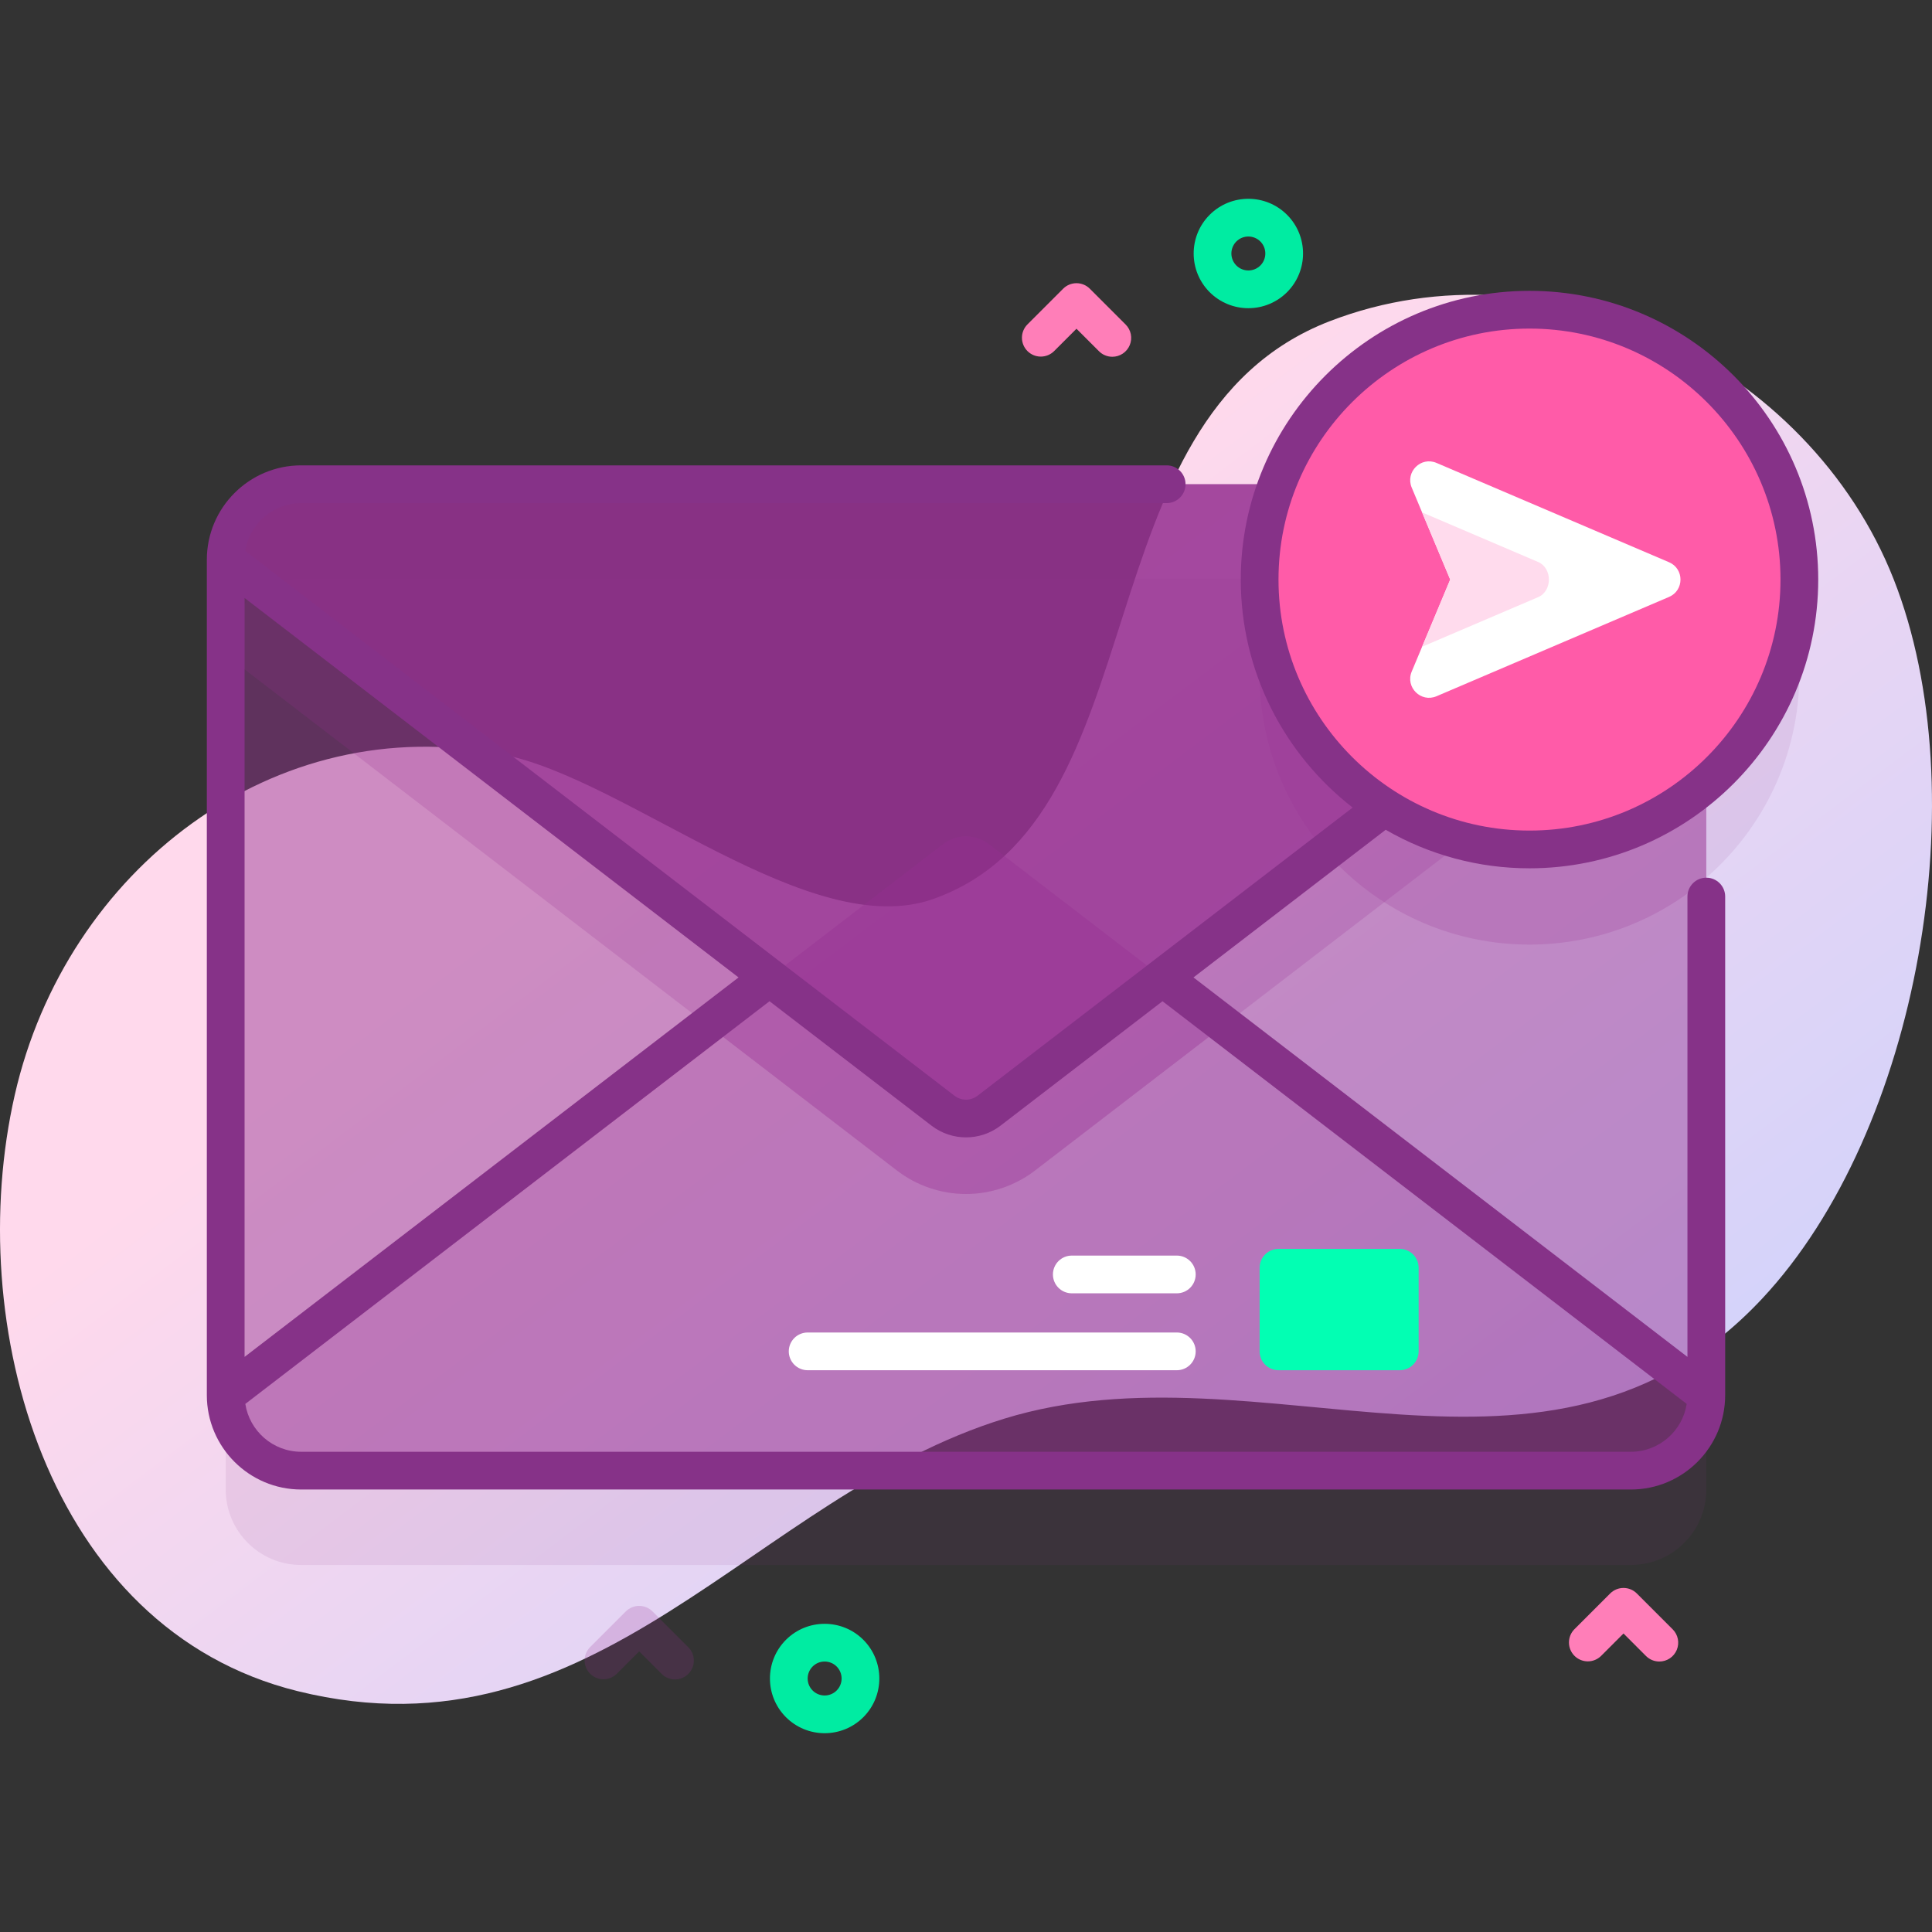 <svg width="136" height="136" viewBox="0 0 136 136" fill="none" xmlns="http://www.w3.org/2000/svg">
<rect x="0" y="0" width="136" height="136" fill="#333333" stroke="none"/>
<g id="Frame" clip-path="url(#clip0_1609_12731)">
<g id="Group">
<path id="Vector" d="M133.31 40.795C127.372 25.685 109.078 16.623 93.584 22.619C75.898 29.464 81.762 57.595 65.698 63.283C57.02 66.356 44.192 54.878 35.425 53.118C19.27 49.875 4.644 61.274 1.043 77.06C-2.631 93.165 3.262 114.675 20.956 119.046C42.033 124.253 53.013 105.306 70.694 99.865C88.839 94.282 109.014 107.468 124.035 91.425C135.133 79.572 139.191 55.759 133.31 40.795Z" fill="url(#paint0_linear_1609_12731)"/>
<path id="Vector_2" opacity="0.1" d="M126.663 47.439C126.663 36.947 118.158 28.442 107.667 28.442C99.538 28.442 92.606 33.549 89.894 40.727H21.201C18.267 40.727 15.889 43.106 15.889 46.04V104.852C15.889 107.786 18.267 110.164 21.201 110.164H114.801C117.735 110.164 120.113 107.786 120.113 104.852V61.783C124.124 58.3 126.663 53.168 126.663 47.439Z" fill="#863288"/>
<path id="Vector_3" d="M114.799 103.524H21.199C18.265 103.524 15.887 101.145 15.887 98.211V39.399C15.887 36.465 18.265 34.087 21.199 34.087H114.799C117.733 34.087 120.111 36.465 120.111 39.399V98.211C120.112 101.145 117.733 103.524 114.799 103.524Z" fill="#963192" fill-opacity="0.4"/>
<g id="Group_2">
<path id="Vector_4" d="M120.113 39.4V61.846C116.779 64.738 112.428 66.492 107.665 66.492C97.173 66.492 88.668 57.986 88.668 47.497C88.668 42.264 90.785 37.522 94.209 34.088H114.8C117.733 34.088 120.113 36.465 120.113 39.4Z" fill="#963192" fill-opacity="0.2"/>
<path id="Vector_5" d="M120.113 39.4V46.097L72.855 82.4C71.469 83.465 69.745 84.049 68 84.049C66.254 84.049 64.531 83.465 63.144 82.4L15.887 46.097V39.4C15.887 36.465 18.267 34.088 21.199 34.088H114.8C117.733 34.088 120.113 36.465 120.113 39.4Z" fill="#963192" fill-opacity="0.2"/>
<path id="Vector_6" d="M69.617 59.423L120.112 98.211C120.112 101.145 117.733 103.524 114.799 103.524H21.199C18.265 103.524 15.887 101.145 15.887 98.211L66.381 59.423C66.845 59.067 67.414 58.873 67.999 58.873C68.584 58.873 69.153 59.067 69.617 59.423Z" fill="#963192" fill-opacity="0.2"/>
</g>
<path id="Vector_7" d="M86.192 72.155L72.855 82.4C71.468 83.465 69.745 84.049 67.999 84.049C66.254 84.049 64.53 83.465 63.144 82.4L49.807 72.155L66.382 59.423C66.846 59.067 67.414 58.873 67.999 58.873C68.584 58.873 69.153 59.067 69.617 59.423L86.192 72.155Z" fill="#963192" fill-opacity="0.2"/>
<path id="Vector_8" d="M66.381 78.187L15.887 39.399C15.887 36.465 18.265 34.087 21.199 34.087H114.799C117.733 34.087 120.111 36.465 120.111 39.399L69.617 78.187C69.153 78.544 68.584 78.737 67.999 78.737C67.414 78.737 66.845 78.544 66.381 78.187Z" fill="#963192" fill-opacity="0.7"/>
<path id="Vector_9" d="M98.534 96.455H89.998C89.646 96.455 89.308 96.315 89.059 96.066C88.81 95.817 88.67 95.479 88.67 95.127V89.242C88.67 88.89 88.81 88.552 89.059 88.303C89.308 88.054 89.646 87.914 89.998 87.914H98.534C98.886 87.914 99.224 88.054 99.473 88.303C99.722 88.552 99.862 88.89 99.862 89.242V95.127C99.862 95.479 99.722 95.817 99.473 96.066C99.224 96.315 98.886 96.455 98.534 96.455Z" fill="#02FFB3"/>
<path id="Vector_10" d="M82.84 91.041H75.447C75.095 91.041 74.757 90.901 74.508 90.652C74.259 90.403 74.119 90.065 74.119 89.713C74.119 89.361 74.259 89.023 74.508 88.774C74.757 88.525 75.095 88.385 75.447 88.385H82.84C83.193 88.385 83.531 88.525 83.779 88.774C84.029 89.023 84.168 89.361 84.168 89.713C84.168 90.065 84.029 90.403 83.779 90.652C83.531 90.901 83.193 91.041 82.84 91.041ZM82.84 96.455H56.853C56.501 96.455 56.163 96.315 55.914 96.066C55.665 95.817 55.525 95.479 55.525 95.127C55.525 94.775 55.665 94.437 55.914 94.188C56.163 93.939 56.501 93.799 56.853 93.799H82.84C83.193 93.799 83.531 93.939 83.779 94.188C84.029 94.437 84.168 94.775 84.168 95.127C84.168 95.479 84.029 95.817 83.779 96.066C83.531 96.315 83.193 96.455 82.84 96.455Z" fill="white"/>
<path id="Vector_11" d="M107.667 59.795C118.158 59.795 126.663 51.29 126.663 40.798C126.663 30.306 118.158 21.801 107.667 21.801C97.175 21.801 88.67 30.306 88.67 40.798C88.67 51.29 97.175 59.795 107.667 59.795Z" fill="#FF5BA8"/>
<path id="Vector_12" d="M107.667 61.123C118.874 61.123 127.991 52.005 127.991 40.798C127.991 29.591 118.874 20.473 107.667 20.473C96.459 20.473 87.342 29.591 87.342 40.798C87.342 47.318 90.431 53.126 95.218 56.847L68.81 77.134C68.578 77.312 68.293 77.408 68.001 77.408C67.708 77.408 67.424 77.312 67.192 77.134L17.264 38.781C17.562 36.877 19.214 35.415 21.201 35.415H82.126C82.478 35.415 82.816 35.275 83.065 35.026C83.314 34.777 83.454 34.439 83.454 34.087C83.454 33.734 83.314 33.397 83.065 33.147C82.816 32.898 82.478 32.758 82.126 32.758H21.201C17.54 32.758 14.56 35.737 14.56 39.399V98.211C14.56 101.873 17.54 104.852 21.201 104.852H114.801C118.462 104.852 121.441 101.873 121.441 98.211V63.111C121.441 62.759 121.301 62.421 121.052 62.172C120.803 61.923 120.466 61.783 120.113 61.783C119.761 61.783 119.423 61.923 119.174 62.172C118.925 62.421 118.785 62.759 118.785 63.111V95.516L84.013 68.805L97.544 58.411C100.621 60.19 104.112 61.126 107.667 61.123ZM51.989 68.805L17.217 95.516V42.094L51.989 68.805ZM118.733 98.826C118.436 100.731 116.788 102.195 114.801 102.195H21.201C19.213 102.195 17.566 100.731 17.269 98.826L54.169 70.48L65.574 79.24C66.288 79.789 67.145 80.064 68.001 80.064C68.858 80.064 69.714 79.789 70.428 79.24L81.833 70.48L118.733 98.826ZM89.998 40.798C89.998 31.056 97.924 23.13 107.667 23.13C117.409 23.13 125.335 31.055 125.335 40.798C125.335 50.541 117.409 58.467 107.667 58.467C97.924 58.467 89.998 50.54 89.998 40.798Z" fill="#863288"/>
<path id="Vector_13" d="M99.374 34.32L102.085 40.798L99.374 47.276C98.914 48.377 100.025 49.479 101.121 49.011L117.489 42.02C118.564 41.56 118.564 40.036 117.489 39.577L101.121 32.586C100.025 32.117 98.914 33.22 99.374 34.32Z" fill="white"/>
<path id="Vector_14" d="M108.269 42.038L100.108 45.526L102.085 40.798L100.105 36.069L108.269 39.557C109.287 39.993 109.287 41.605 108.269 42.038Z" fill="#FFDBED"/>
<path id="Vector_15" d="M87.876 21.694C87.37 21.695 86.869 21.596 86.402 21.402C85.935 21.209 85.51 20.925 85.153 20.568C83.651 19.066 83.651 16.622 85.153 15.121C86.654 13.619 89.098 13.619 90.599 15.121C92.101 16.622 92.101 19.066 90.599 20.568C90.242 20.925 89.817 21.209 89.35 21.402C88.883 21.596 88.382 21.695 87.876 21.694ZM87.876 16.649C87.719 16.649 87.564 16.68 87.418 16.74C87.273 16.8 87.142 16.888 87.031 16.999C86.807 17.223 86.681 17.527 86.681 17.844C86.681 18.161 86.807 18.465 87.031 18.689C87.255 18.913 87.559 19.039 87.876 19.039C88.193 19.039 88.497 18.913 88.721 18.689C88.945 18.465 89.07 18.161 89.07 17.844C89.07 17.527 88.945 17.223 88.721 16.999C88.61 16.888 88.478 16.8 88.333 16.74C88.188 16.68 88.033 16.649 87.876 16.649ZM58.049 122.006C57.543 122.006 57.042 121.907 56.575 121.714C56.108 121.521 55.683 121.237 55.326 120.879C53.824 119.377 53.824 116.934 55.326 115.432C56.827 113.931 59.271 113.931 60.773 115.432C62.274 116.934 62.274 119.378 60.773 120.879C60.415 121.237 59.99 121.521 59.523 121.714C59.056 121.907 58.555 122.006 58.049 122.006ZM58.049 116.961C57.892 116.961 57.736 116.991 57.591 117.051C57.446 117.111 57.315 117.2 57.204 117.311C56.98 117.535 56.854 117.839 56.854 118.156C56.854 118.473 56.98 118.777 57.204 119.001C57.428 119.225 57.732 119.351 58.049 119.351C58.366 119.351 58.67 119.225 58.894 119.001C59.118 118.777 59.244 118.473 59.244 118.156C59.244 117.839 59.118 117.535 58.894 117.311C58.783 117.2 58.652 117.112 58.507 117.052C58.361 116.992 58.206 116.961 58.049 116.961Z" fill="#00ECA2"/>
<path id="Vector_16" d="M78.301 25.114C78.126 25.114 77.953 25.08 77.792 25.013C77.631 24.947 77.485 24.849 77.362 24.725L75.777 23.141L74.193 24.725C73.943 24.969 73.606 25.104 73.257 25.102C72.908 25.1 72.573 24.96 72.326 24.713C72.079 24.466 71.94 24.132 71.938 23.782C71.935 23.433 72.071 23.097 72.315 22.847L74.838 20.323C75.087 20.074 75.425 19.935 75.777 19.935C76.129 19.935 76.467 20.074 76.716 20.323L79.24 22.847C79.425 23.033 79.552 23.269 79.603 23.527C79.654 23.784 79.628 24.051 79.527 24.294C79.427 24.537 79.257 24.744 79.038 24.89C78.82 25.036 78.563 25.114 78.301 25.114ZM116.807 116.96C116.633 116.961 116.46 116.926 116.299 116.86C116.138 116.793 115.991 116.695 115.868 116.572L114.284 114.987L112.699 116.572C112.449 116.815 112.113 116.951 111.764 116.949C111.414 116.946 111.08 116.807 110.833 116.56C110.586 116.313 110.446 115.978 110.444 115.629C110.442 115.28 110.577 114.943 110.821 114.693L113.345 112.17C113.594 111.921 113.932 111.781 114.284 111.781C114.636 111.781 114.974 111.921 115.223 112.17L117.746 114.693C117.932 114.879 118.058 115.116 118.11 115.373C118.161 115.631 118.134 115.898 118.034 116.141C117.933 116.383 117.763 116.591 117.545 116.737C117.327 116.882 117.07 116.96 116.807 116.96Z" fill="#FF7EB8"/>
<path id="Vector_17" d="M47.515 118.222C47.341 118.222 47.168 118.188 47.007 118.122C46.846 118.055 46.7 117.957 46.577 117.833L44.992 116.249L43.408 117.833C43.157 118.077 42.821 118.213 42.472 118.21C42.123 118.208 41.788 118.068 41.541 117.821C41.294 117.574 41.155 117.24 41.152 116.891C41.15 116.541 41.286 116.205 41.53 115.955L44.053 113.432C44.302 113.183 44.64 113.043 44.992 113.043C45.344 113.043 45.682 113.183 45.931 113.432L48.454 115.955C48.64 116.141 48.767 116.378 48.818 116.635C48.869 116.893 48.843 117.16 48.742 117.402C48.642 117.645 48.471 117.852 48.253 117.998C48.035 118.144 47.778 118.222 47.515 118.222Z" fill="#963192" fill-opacity="0.2"/>
</g>
</g>
<defs>
<linearGradient id="paint0_linear_1609_12731" x1="114.839" y1="133.515" x2="52.683" y2="51.171" gradientUnits="userSpaceOnUse">
<stop stop-color="#C6D1FF"/>
<stop offset="0.583" stop-color="#E6D5F4"/>
<stop offset="0.997" stop-color="#FFD9EC"/>
</linearGradient>
<clipPath id="clip0_1609_12731">
<rect width="136" height="136" fill="white"/>
</clipPath>
</defs>
</svg>
